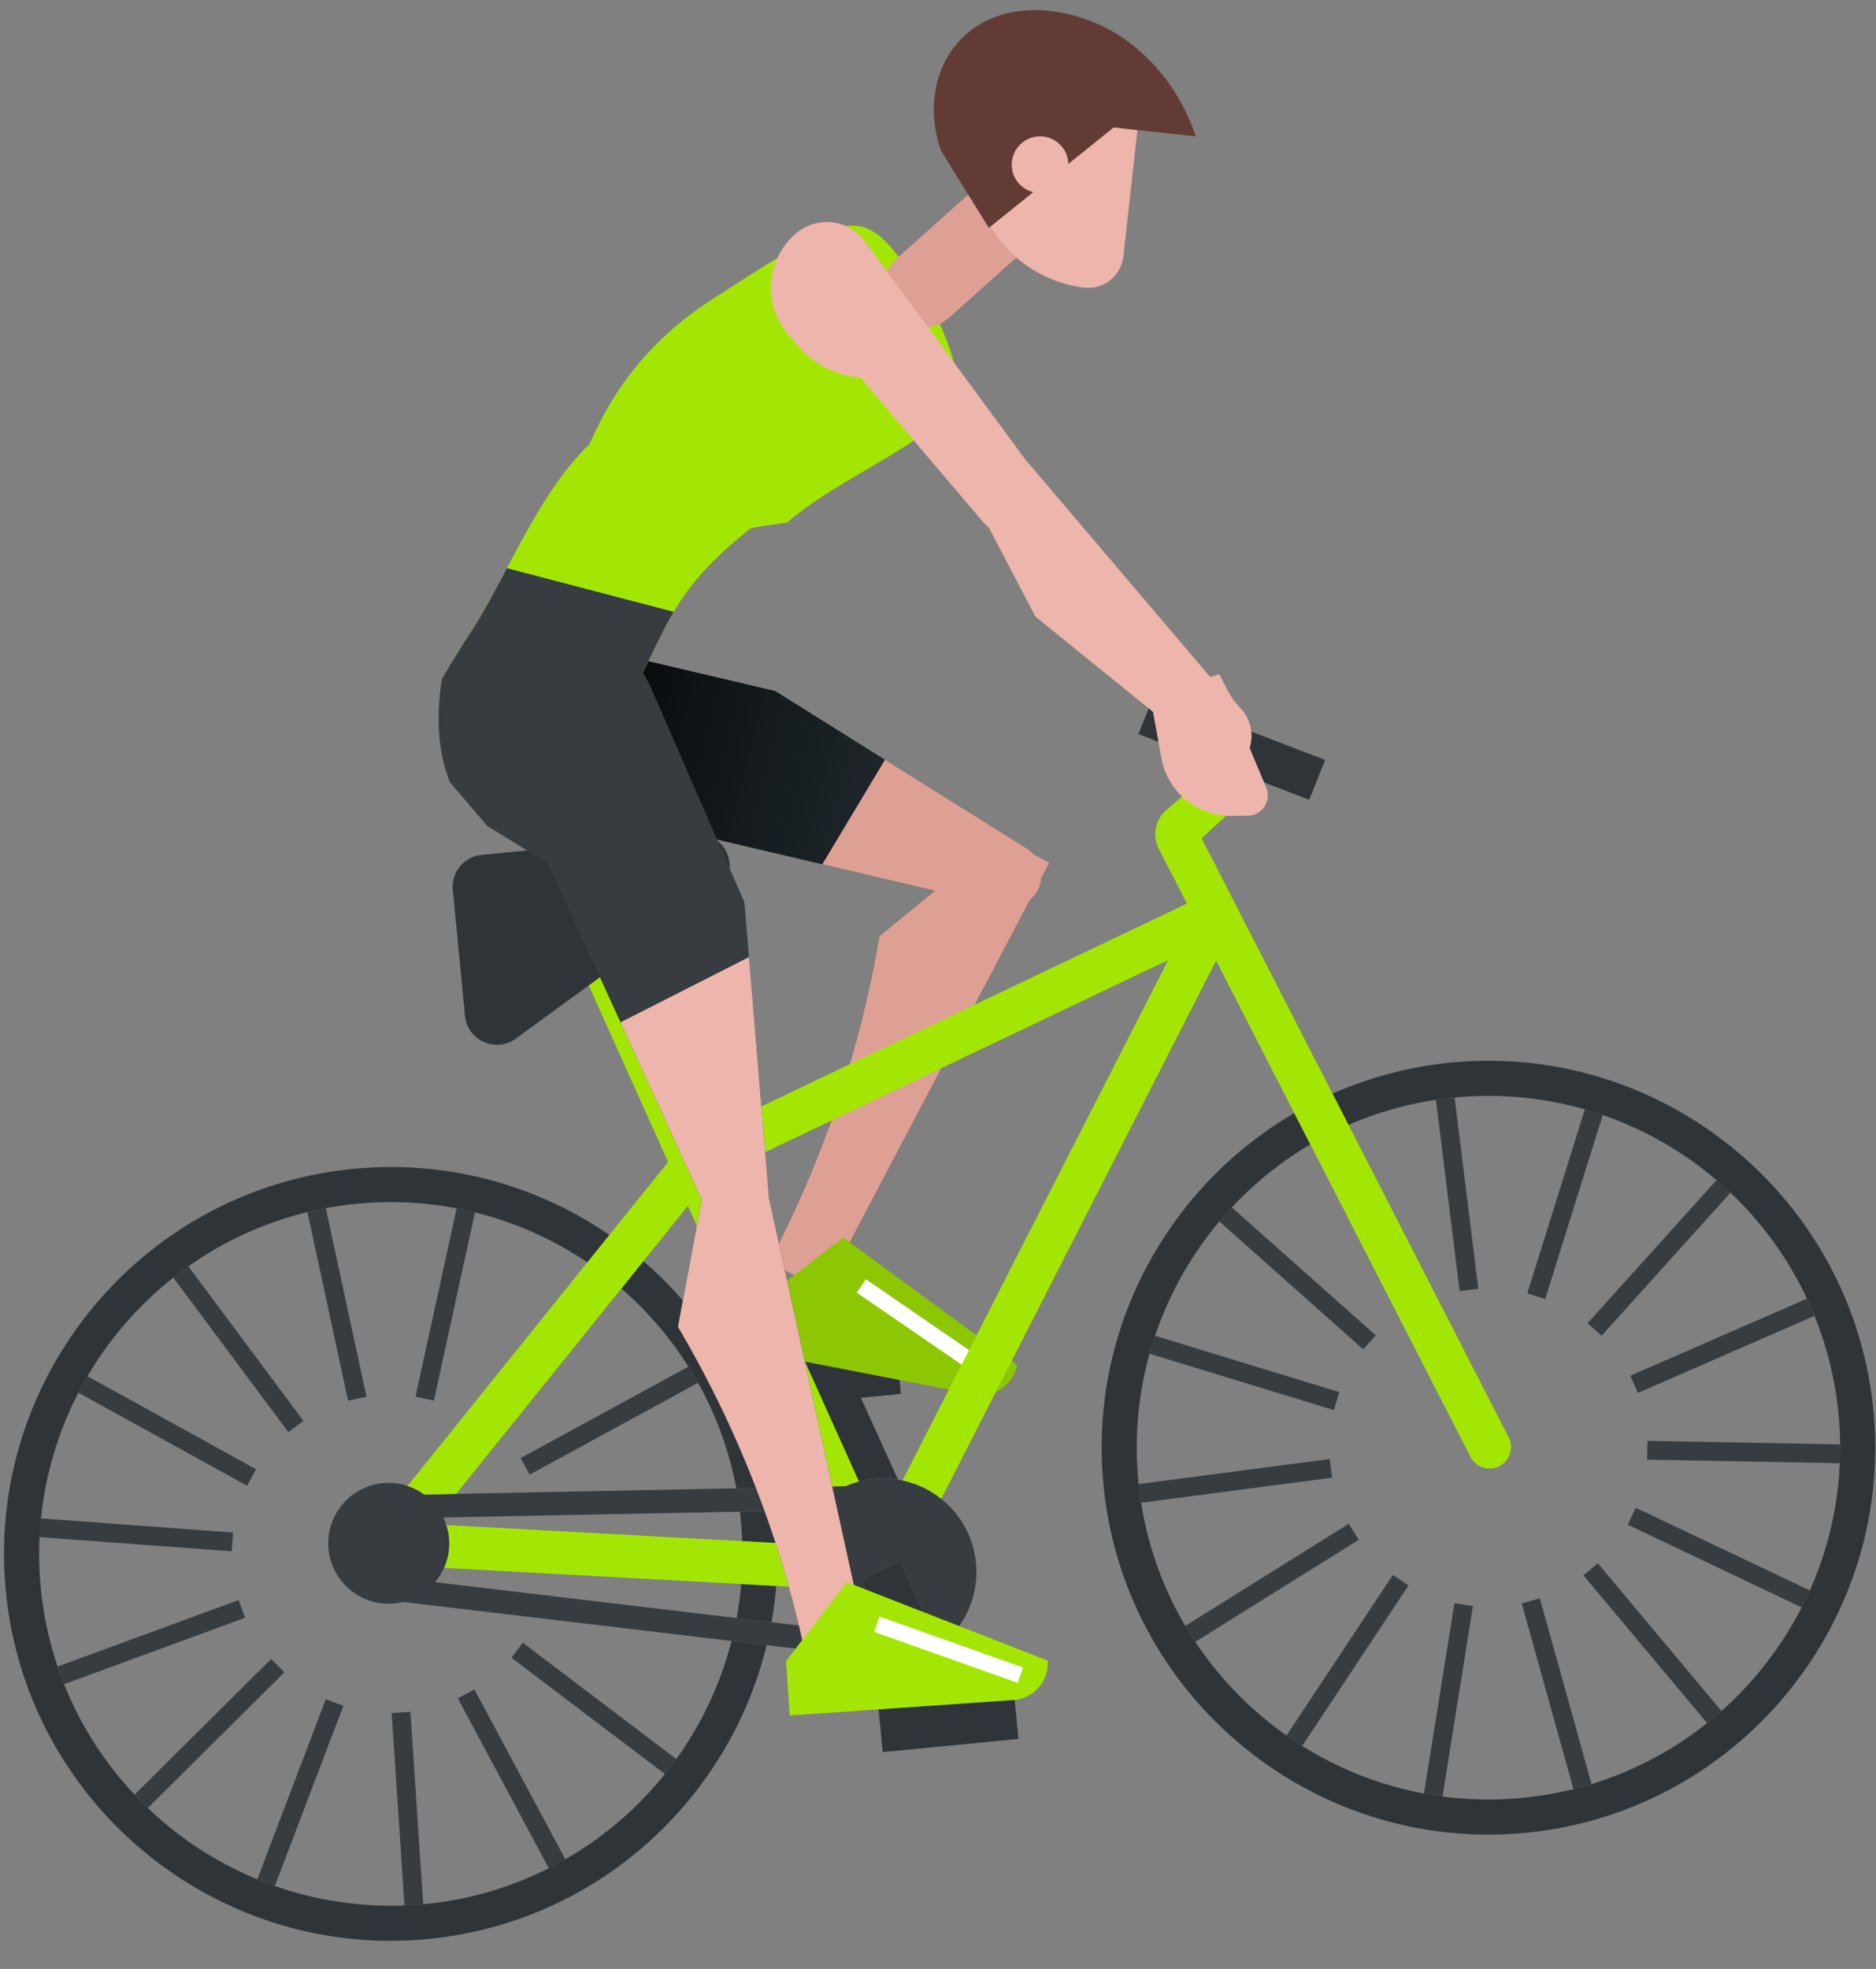 <svg xmlns="http://www.w3.org/2000/svg" width="61" height="64"><rect width="100%" height="100%" fill="#808080" stroke="none"/><defs><linearGradient id="a" x1="33.89" x2="14.89" y1="33.64" y2="28.97" gradientUnits="userSpaceOnUse"><stop offset=".11" stop-color="#29353b"/><stop offset="1"/></linearGradient></defs><path fill="#373c41" d="M16.929 47.395l.293.537 5.476-2.984a11.04 11.04 0 00-.313-.526zm-2.821-1.867l1.336-6.12a11.403 11.403 0 00-.597-.132l-1.336 6.121zm-2.191-.128l-1.323-6.128c-.201.038-.4.08-.597.128l1.322 6.128zm-2.051.784l-3.741-5.022c-.167.118-.33.24-.49.366l3.74 5.021zm-1.539 1.573l-5.483-3.024c-.103.175-.202.354-.296.535l5.484 3.024zm-.748 2.058l-6.25-.461c-.02.201-.034.405-.044.61l6.25.46zm.178 2.195l-5.884 2.16c.065.194.136.385.211.574l5.885-2.16zm1.061 1.914l-4.442 4.41c.14.15.283.294.43.435l4.442-4.412zm1.776 1.308l-2.228 5.854c.188.078.379.15.571.218l2.228-5.855zm2.142.451l.415 6.253c.202-.008.406-.021.61-.04l-.415-6.254zm2.151-.48l2.957 5.523c.183-.092.363-.188.539-.29l-2.957-5.522zm1.743-1.32l4.99 3.781c.128-.159.251-.32.37-.486L17 53.396zm28.104-10.479l-4.68-4.158c-.139.149-.274.301-.405.457l4.679 4.158zM43.55 45.25l-5.992-1.832c-.065.192-.124.387-.179.584l5.993 1.832zm-.313 2.175l-6.212.814c.021.204.048.406.08.607l6.211-.815zm.62 2.105l-5.317 3.32c.104.176.212.348.325.518l5.316-3.318zm1.433 1.664l-3.457 5.218c.167.117.337.23.51.338l3.457-5.218zm2.002.916l-.991 6.188c.2.038.4.07.603.097l.99-6.189zm2.188.008l1.682 6.035c.199-.05.395-.103.589-.163l-1.682-6.037zm2.006-.912l4.022 4.802c.16-.127.315-.258.467-.393l-4.02-4.801zm1.441-1.646l5.656 2.688c.093-.181.18-.365.264-.552L53.19 49.01zm.631-2.115l6.264.116c.01-.203.013-.406.01-.611l-6.263-.116zm-.301-2.167L59 42.771c-.076-.19-.158-.376-.244-.56l-5.744 2.507zm-1.18-1.861l4.192-4.649c-.148-.14-.3-.276-.455-.408l-4.191 4.648zm-1.833-1.194l1.871-5.98a11.375 11.375 0 00-.583-.184l-1.87 5.981zm-2.176-.331l-.77-6.218c-.205.02-.406.045-.607.075l.77 6.218z"/><path fill="#2f3439" d="M24.134 50.094l1.143.062a12.43 12.43 0 00-.053-.857l-.02-.186-1.145.023a11.857 11.857 0 01.075.958zm-.347 3.246a11.446 11.446 0 01-2.167 4.324 11.485 11.485 0 01-3.776 3.062 11.375 11.375 0 01-4.035 1.166l-.048.004a11.444 11.444 0 01-4.824-.592 11.507 11.507 0 01-4.562-2.97 11.41 11.41 0 01-2.502-4.163 11.43 11.43 0 01.971-9.438 11.53 11.53 0 013.28-3.57 11.35 11.35 0 015.482-2.035 11.406 11.406 0 017.492 1.905l.717-.89a12.519 12.519 0 00-8.319-2.15C4.594 38.66-.478 44.819.19 51.72c.668 6.902 6.826 11.974 13.728 11.306 5.464-.529 9.78-4.498 11.01-9.552z"/><path fill="#2f3439" d="M24.101 51.488a11.51 11.51 0 01-.149 1.105l1.135.135c.07-.387.121-.78.154-1.178zm-1.403-6.54a11.345 11.345 0 011.244 3.43l1.155-.023a12.536 12.536 0 00-4.178-7.361l-.715.888a11.49 11.49 0 012.494 3.066zm38.217.897c-.667-6.902-6.826-11.973-13.728-11.306a12.53 12.53 0 00-3.86 1.01l.521 1.016a11.366 11.366 0 013.45-.89 11.377 11.377 0 014.817.568 11.488 11.488 0 014.154 2.525A11.44 11.44 0 0159 42.771a11.398 11.398 0 01.823 4.79 11.347 11.347 0 01-1.24 4.687 11.524 11.524 0 01-3.075 3.76 11.366 11.366 0 01-6.008 2.43 11.431 11.431 0 01-3.2-.14 11.409 11.409 0 01-4.467-1.886 11.511 11.511 0 01-3.293-3.563 11.35 11.35 0 01-1.515-4.61l-.009-.081a11.377 11.377 0 01.542-4.74 11.484 11.484 0 012.496-4.172 11.47 11.47 0 012.553-2.048l-.522-1.016c-4.115 2.397-6.692 7.043-6.204 12.085.668 6.902 6.826 11.974 13.729 11.307 6.901-.668 11.973-6.827 11.305-13.729z"/><path fill="#a4e603" d="M25.24 51.55l.466.025a2.982 2.982 0 01.1-1.39l-.529-.029-1.143-.062-9.621-.524a1.955 1.955 0 01-.076 1.392l9.664.526z"/><path fill="#2f3439" d="M29.198 48.092l-1.205-2.657 1.3-.126-.133-1.388-3.006.291 1.774 3.943a3.045 3.045 0 011.27-.063z"/><path fill="url(#a)" d="M33.61 27.77a1.04 1.04 0 00-.233-.199l-8.171-5.11-7.404-1.74a3.221 3.221 0 00-2.912.76l2.44 5.755 1.967.462 2.137-.85 8.962 2.105-1.803 1.474-.023.135a35.414 35.414 0 01-3.559 10.462l1.788.941 6.689-12.71a1.013 1.013 0 00.373-.71l.265-.503z"/><path fill="#dea095" d="M33.377 27.571l-4.6-2.877-2.039 3.4 3.658.859-1.803 1.474-.023.135a35.414 35.414 0 01-3.559 10.462l1.788.941 6.689-12.71a1.013 1.013 0 00.373-.71l.265-.503-.516-.271a1.04 1.04 0 00-.233-.2z"/><path fill="#373c41" d="M29.346 48.12c.466.1.896.308 1.26.599a3.04 3.04 0 01-.073 4.808l-1.26-2.778-1.269.576 1.25 2.76a3.026 3.026 0 01-2.03-.336l-2.296-.274-1.14-.136-10.675-1.269a1.964 1.964 0 11.68-3.493l1.039-.02 9.11-.18 1.155-.022 1.38-.027 1.012-.02a3.005 3.005 0 01.926-.241 3.05 3.05 0 01.93.053zm-3.11 4.745a3.022 3.022 0 01-.555-1.478 3.03 3.03 0 01.741-2.298l-1.218.024-1.145.023-9.644.19a1.921 1.921 0 01.182.651 1.955 1.955 0 01-.45 1.45l9.805 1.166 1.135.135z"/><path fill="#8dc603" d="M27.415 40.225l-2.57 1.975-.337 1.736 7.156 1.388a1.2 1.2 0 001.407-.95z"/><path fill="#fff" d="M31.939 44.818l.298-.434-4.082-2.802-.298.434z"/><path fill="#a4e603" d="M42.607 37.198l5.2 10.142a.697.697 0 101.24-.636l-5.199-10.139-.521-1.016-4.255-8.299a95.36 95.36 0 012.02-1.822l-1.47-.565a175 175 0 01-1.69 1.461 1.04 1.04 0 00-.258 1.254l.92 1.793-15.744 7.5-2.557-5.68-1.15.84 2.582 5.739-1.91 2.373-.717.89L13.25 48.3c.196.064.379.159.543.278l1.039-.02 5.372-6.675.715-.888 1.448-1.799 4.11 9.133 1.012-.02c.14-.062.287-.113.439-.153l-1.775-3.943-2.731-6.07 14.563-6.938-8.64 16.916c.467.1.897.308 1.26.599l8.937-17.497 2.543 4.96z"/><path fill="#2f3439" d="M29.273 50.75l-1.269.575 1.25 2.76.614 1.352-1.3.126.134 1.387 4.414-.427-.134-1.387-1.648.16-.802-1.769zM23.3 28.998c.857-.625.34-1.982-.716-1.88l-6.922.67a1.043 1.043 0 00-.938 1.138l.396 4.09c.078.804 1 1.219 1.653.743l2.37-1.729 1.15-.84zm19.27-3.001l.518-1.294-5.553-2.136-.517 1.294 2.603 1.002 1.471.565z"/><path fill="#373c41" d="M21.728 25.953l-.009-.021m.014.034l-.005-.013m-.008-.021l-.01-.023m0 .001l-.003-.006"/><path fill="#a4e603" d="M15.649 24.527c.634.713.324.145.27.283 1.732.388 2.79.695 3.941-1.098 1.861-2.9 1.561-4.196 4.545-6.535.393-.1.775-.123 1.182-.188 1.258-1.077 2.894-1.82 4.222-2.734 1.52-1.047 1.54-1.793.894-3.393-.339-.84-.919-1.77-1.45-2.474-.804-1.063-1.383-1.348-2.653-.734-1.068.516-2.374 1.394-3.399 2.047-1.852 1.182-3.161 2.723-4.031 4.732.014-.035.012-.027 0 0-1.833 1.783-2.76 4.568-4.125 6.511-1.082 1.541-.052 2.845.603 3.583z"/><path fill="#dea095" d="M29.053 10.22c.47.526 1.286.572 1.812.102l2.846-2.544c.526-.47.08-.848-.39-1.374l.49-.438A1.287 1.287 0 0032 5.864l-2.846 2.544a1.287 1.287 0 00-.101 1.812z"/><path fill="#eeb5ac" d="M34.599 1.205a3.112 3.112 0 01.25.044l.065.013c.041.01.081.02.122.032l.031.008c.047.014.094.028.14.044l.01.003a3.123 3.123 0 011.89 1.75c-.254 2.308-.447 4.05-.579 5.228a1.153 1.153 0 01-1.286 1.022l-.012-.001c-1.8-.24-3.173-1.582-3.473-3.22a3.124 3.124 0 01-.183-.244l-.001-.001a3.12 3.12 0 01-.155-.256l-.005-.008a3.218 3.218 0 01-.125-.262l-.007-.017a2.8 2.8 0 01-.048-.122l-.008-.022a2.922 2.922 0 01-.039-.119l-.009-.027a2.79 2.79 0 01-.032-.116l-.008-.033a2.956 2.956 0 01-.025-.113l-.008-.039a2.806 2.806 0 01-.017-.11l-.007-.043a3.01 3.01 0 01-.012-.106l-.005-.048-.006-.105-.002-.051v-.157c0-.037.003-.074.005-.11l.003-.048c.004-.053.01-.106.017-.159.221-1.669 1.797-2.836 3.519-2.607z"/><path fill="#623c34" d="M31.344 1.18c.34-.319.732-.54 1.154-.676 1.384-.448 3.076.013 4.204.865 1.018.768 1.745 1.79 2.18 3.064l-2.67-.29-1.474 1.186a.92.92 0 10-1.14.917l-1.443 1.16a288.839 288.839 0 01-1.566-2.527c-.437-1.271-.256-2.749.755-3.699z"/><path fill="#eeb5ac" d="M41.172 25.597l-.538-1.283a1.308 1.308 0 00-.048-.914c-.022-.06-.055-.115-.087-.17-.016-.03-.036-.055-.054-.081l-.06-.078a2.886 2.886 0 00-.066-.073l-.034-.035-.01-.009-.003-.004-.002-.002-.007-.007a1.986 1.986 0 01-.245-.326 2.969 2.969 0 01-.128-.226l-.044-.087-.196-.38-.014.01-.004-.01-.28.084-5.955-7.004c-.007-.008-.016-.014-.024-.02L28.12 7.844a1.537 1.537 0 00-2.233-.26 2.331 2.331 0 00-.266 3.286l.299.351c.519.61 1.258.99 2.056 1.054l3.988 4.69c.056.066.117.124.184.174l1.518 2.901 3.825 3.099.276 1.513a2.273 2.273 0 002.257 1.866l.542-.004a.662.662 0 00.605-.918z"/><path fill="#373c41" d="M15.849 26.851l1.96 1.203 5.007 10.944-.771 4.131.069.118a35.413 35.413 0 014.024 10.292l1.973-.433-3.108-14.158v-.005l-.795-9.605-3.037-6.973a3.233 3.233 0 00-.271-.496c.364-.731.64-1.363 1.008-1.982l-5.425-1.418c-.465.88-.92 1.738-1.438 2.475l-.675 1.12c-.183 1.104-.153 2.317.257 3.358z"/><path fill="#eeb5ac" d="M22.114 43.247a35.413 35.413 0 014.024 10.292l1.973-.433-3.108-14.158v-.005l-.649-7.833-4.177 2.12 2.64 5.768-.772 4.131z"/><path fill="#a4e603" d="M27.533 51.426l-1.975 2.57.122 1.764 7.273-.502a1.2 1.2 0 001.114-1.28z"/><path fill="#fff" d="M33.088 54.699l.176-.496-4.666-1.657-.176.496z"/></svg>